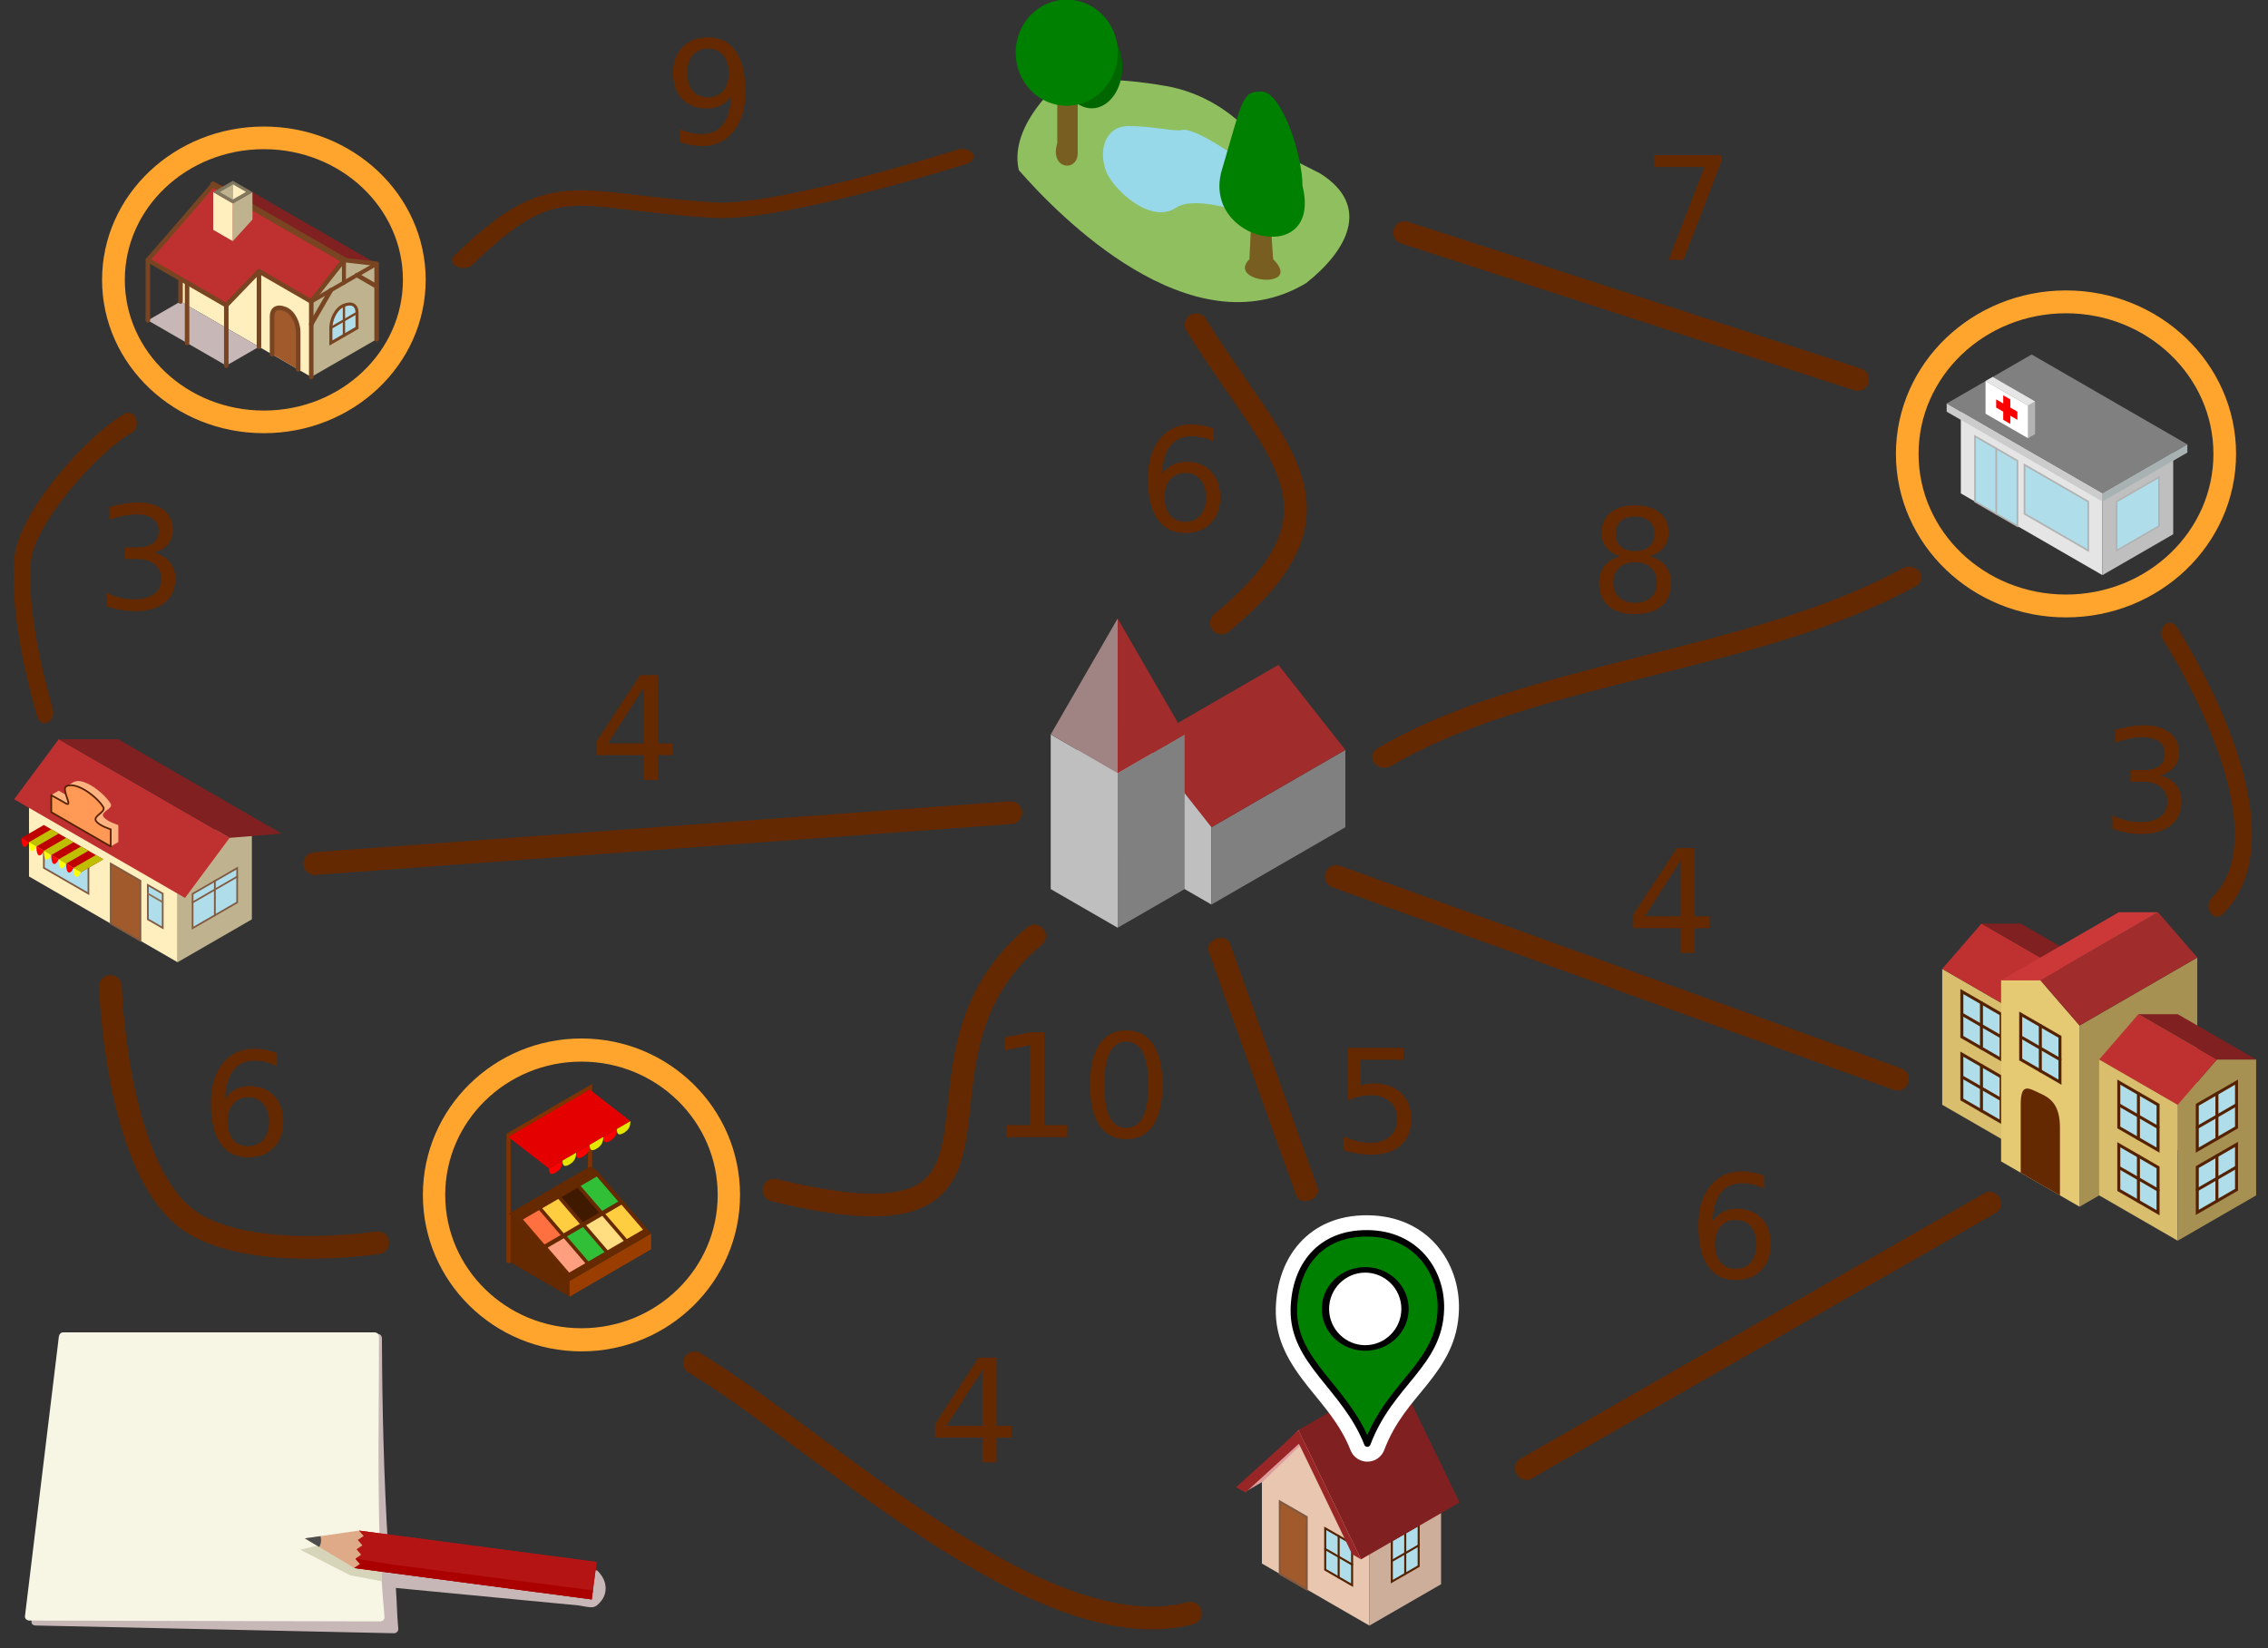 <?xml version="1.0" encoding="UTF-8" standalone="no"?>
<!-- Created with Inkscape (http://www.inkscape.org/) -->

<svg
   width="225.308mm"
   height="163.772mm"
   viewBox="0 0 225.308 163.772"
   version="1.1"
   id="svg3697"
   inkscape:version="1.1.1 (3bf5ae0d25, 2021-09-20)"
   sodipodi:docname="2023-BE-01-deu-challengebrochure.svg"
   xmlns:inkscape="http://www.inkscape.org/namespaces/inkscape"
   xmlns:sodipodi="http://sodipodi.sourceforge.net/DTD/sodipodi-0.dtd"
   xmlns="http://www.w3.org/2000/svg"
   xmlns:svg="http://www.w3.org/2000/svg"
   xmlns:serif="http://www.serif.com/">
  <rect x="0" y="0" width="225.308" height="163.772" fill="#333333" stroke="none"/>
  <sodipodi:namedview
     id="namedview3699"
     pagecolor="#ffffff"
     bordercolor="#666666"
     borderopacity="1.0"
     inkscape:pageshadow="2"
     inkscape:pageopacity="0.0"
     inkscape:pagecheckerboard="0"
     inkscape:document-units="mm"
     showgrid="false"
     inkscape:zoom="1.0230033"
     inkscape:cx="276.14769"
     inkscape:cy="409.08959"
     inkscape:window-width="2048"
     inkscape:window-height="1017"
     inkscape:window-x="-8"
     inkscape:window-y="-8"
     inkscape:window-maximized="1"
     inkscape:current-layer="layer1"
     inkscape:snap-global="false" />
  <defs
     id="defs3694" />
  <g
     inkscape:label="Ebene 1"
     inkscape:groupmode="layer"
     id="layer1"
     transform="translate(55.229,18.243)">
    <path
       id="rect17571-5"
       style="fill:#c8b7b7;stroke:none;stroke-width:1.176;stroke-linecap:round;stroke-linejoin:round;paint-order:fill markers stroke;stop-color:#000000"
       d="m 67.012,504.561 c -49,0.124 -47.337,6.045 -55.208,103.302 -0.112,0.902 0.353,1.624 1.641,1.643 l 134.224,2.896 c 0.909,0.014 1.726,-0.735 1.643,-1.641 -0.595,-6.475 -0.438,-8.927 -0.916,-15.336 l 68.477,6.546 c 5.189,0.87 6.005,1.516 8.628,-1.835 1.893,-2.417 2.732,-7.093 -1.649,-11.277 l -78.413,-9.521 c -1.489,-24.211 -2.19,-51.597 -2.262,-77.55 -0.003,-0.909 -0.731,-1.665 -1.641,-1.643 -34.786,0.834 -56.801,4.37 -74.525,4.415 z"
       transform="matrix(0.265,0,0,0.265,-55.229,-18.243)"
       sodipodi:nodetypes="scccscccccccs" />
    <g
       id="path883"
       transform="matrix(0.39,0,0,0.485,-93.724,-34.249)"
       style="clip-rule:evenodd;fill-rule:evenodd;stroke-linecap:round" />
    <g
       id="path1172"
       transform="matrix(0.52,0,0,0.361,-97.467,-30.584)"
       style="clip-rule:evenodd;fill-rule:evenodd;stroke-linecap:round" />
    <g
       id="path1174"
       transform="matrix(0.529,0,0,0.529,-110.476,-44.422)"
       style="clip-rule:evenodd;fill-rule:evenodd;stroke-linecap:round" />
    <g
       id="path1176"
       transform="matrix(0.4,0,0,0.49,-35.911,-33.635)"
       style="clip-rule:evenodd;fill-rule:evenodd;stroke-linecap:round" />
    <g
       id="path1178"
       transform="matrix(0.503,0.015,0.015,0.521,-95.819,-47.326)"
       style="clip-rule:evenodd;fill-rule:evenodd;stroke-linecap:round" />
    <g
       id="path1182"
       transform="matrix(0.529,0,0,0.529,-106.627,-39.608)"
       style="clip-rule:evenodd;fill-rule:evenodd;stroke-linecap:round" />
    <g
       id="path1194"
       transform="matrix(0.539,0,0,0.542,-107.538,-45.54)"
       style="clip-rule:evenodd;fill-rule:evenodd;stroke-linecap:round" />
    <g
       transform="matrix(0.199,0,0,0.198,-194.802,-20.121)"
       id="g155"
       style="clip-rule:evenodd;fill-rule:evenodd;stroke-linecap:round">
      <ellipse
         cx="833.098"
         cy="149.933"
         rx="75.097"
         ry="71.267"
         style="fill:none;stroke:#ffa52d;stroke-width:11.36px;stroke-linejoin:round;stroke-miterlimit:1.5"
         id="ellipse153" />
    </g>
    <g
       transform="matrix(0.195,0,0,0.202,-159.92,70.205)"
       id="g295"
       style="clip-rule:evenodd;fill-rule:evenodd;stroke-linecap:round">
      <ellipse
         cx="833.098"
         cy="149.933"
         rx="75.097"
         ry="71.267"
         style="fill:none;stroke:#ffa52d;stroke-width:11.38px;stroke-linejoin:round;stroke-miterlimit:1.5"
         id="ellipse293" />
    </g>
    <g
       transform="matrix(0.21,0,0,0.212,-24.939,-4.926)"
       id="g449"
       style="clip-rule:evenodd;fill-rule:evenodd;stroke-linecap:round">
      <ellipse
         cx="833.098"
         cy="149.933"
         rx="75.097"
         ry="71.267"
         style="fill:none;stroke:#ffa52d;stroke-width:10.71px;stroke-linejoin:round;stroke-miterlimit:1.5"
         id="ellipse447" />
    </g>
    <g
       id="path8831"
       serif:id="path883"
       transform="matrix(0.39,0,0,0.485,-93.724,-34.249)"
       style="clip-rule:evenodd;fill-rule:evenodd;stroke-linecap:round">
      <path
         d="m 110.133,179.02 c -4.067,-11.712 -6.484,-22.423 -5.682,-31.181 0.802,-8.758 18.168,-24.244 26.975,-28.146"
         style="fill:none;fill-rule:nonzero;stroke:#642900;stroke-width:4.27px"
         id="path539" />
    </g>
    <g
       id="path11721"
       serif:id="path1172"
       transform="matrix(0.52,0,0,0.361,-97.467,-30.584)"
       style="clip-rule:evenodd;fill-rule:evenodd;stroke-linecap:round">
      <path
         d="m 169.742,105.812 c 17.55,-24.534 20.718,-16.178 47.809,-13.781 12.875,1.139 47.522,-14.725 47.522,-14.725"
         style="fill:none;fill-rule:nonzero;stroke:#642900;stroke-width:4.27px"
         id="path554" />
    </g>
    <g
       id="path11741"
       serif:id="path1174"
       transform="matrix(0.529,0,0,0.529,-110.476,-44.422)"
       style="clip-rule:evenodd;fill-rule:evenodd;stroke-linecap:round">
      <path
         d="m 368.201,93.187 85.087,27.577"
         style="fill:none;fill-rule:nonzero;stroke:#642900;stroke-width:4.27px"
         id="path566" />
    </g>
    <g
       id="path11761"
       serif:id="path1176"
       transform="matrix(0.4,0,0,0.49,-35.911,-33.635)"
       style="clip-rule:evenodd;fill-rule:evenodd;stroke-linecap:round">
      <path
         d="m 490.621,159.829 c 13.58,17.983 26.385,43.575 11.717,55.346"
         style="fill:none;fill-rule:nonzero;stroke:#642900;stroke-width:4.27px"
         id="path578" />
    </g>
    <g
       id="path11781"
       serif:id="path1178"
       transform="matrix(0.503,0.015,0.015,0.521,-95.809,-47.332)"
       style="clip-rule:evenodd;fill-rule:evenodd;stroke-linecap:round">
      <path
         d="m 465.644,271.86 -93.32,53.368"
         style="fill:none;fill-rule:nonzero;stroke:#642900;stroke-width:4.27px"
         id="path593" />
    </g>
    <g
       id="path1180"
       transform="matrix(0.529,0,0,0.529,-103.908,-42.7)"
       style="clip-rule:evenodd;fill-rule:evenodd;stroke-linecap:round">
      <path
         d="M 448.362,248.939 402.26,232.308 342.966,210.884"
         style="fill:none;fill-rule:nonzero;stroke:#642900;stroke-width:4.27px"
         id="path611" />
    </g>
    <g
       id="path11821"
       serif:id="path1182"
       transform="matrix(0.529,0,0,0.529,-106.627,-39.608)"
       style="clip-rule:evenodd;fill-rule:evenodd;stroke-linecap:round">
      <path
         d="m 320.698,343.404 c -28.026,7.45 -69.91,-33.124 -93.12,-47.015"
         style="fill:none;fill-rule:nonzero;stroke:#642900;stroke-width:4.27px"
         id="path629" />
    </g>
    <g
       id="path1184"
       transform="matrix(0.529,0,0,0.529,-101.48,-44.075)"
       style="clip-rule:evenodd;fill-rule:evenodd;stroke-linecap:round">
      <path
         d="m 281.703,224.639 c -28.978,24.143 5.441,60.984 -48.927,47.745"
         style="fill:none;fill-rule:nonzero;stroke:#642900;stroke-width:4.27px"
         id="path647" />
    </g>
    <g
       id="path1186"
       transform="matrix(0.515,-0.038,-0.038,0.428,-90.772,-7.732)"
       style="clip-rule:evenodd;fill-rule:evenodd;stroke-linecap:round">
      <path
         d="M 341.979,282.51 320.698,223.799"
         style="fill:none;fill-rule:nonzero;stroke:#642900;stroke-width:4.27px"
         id="path656" />
    </g>
    <g
       id="path1188"
       transform="matrix(0.569,0,0,0.494,-127.536,-36.903)"
       style="clip-rule:evenodd;fill-rule:evenodd;stroke-linecap:round">
      <path
         d="m 368.793,190.059 c 25.264,-17.221 64.639,-19.095 91.594,-36.166"
         style="fill:none;fill-rule:nonzero;stroke:#642900;stroke-width:4.27px"
         id="path674" />
    </g>
    <g
       id="path1190"
       transform="matrix(0.529,0,0,0.529,-103.908,-42.7)"
       style="clip-rule:evenodd;fill-rule:evenodd;stroke-linecap:round">
      <path
         d="m 321.391,163.25 c 26.157,-21.531 10.055,-31.941 -4.739,-56.008"
         style="fill:none;fill-rule:nonzero;stroke:#642900;stroke-width:4.27px"
         id="path683" />
    </g>
    <g
       id="path1192"
       transform="matrix(0.529,0,0,0.529,-103.908,-42.7)"
       style="clip-rule:evenodd;fill-rule:evenodd;stroke-linecap:round">
      <path
         d="m 151.139,208.441 130.706,-9.563"
         style="fill:none;fill-rule:nonzero;stroke:#642900;stroke-width:4.27px"
         id="path695" />
    </g>
    <g
       id="path11941"
       serif:id="path1194"
       transform="matrix(0.529,0,0,0.529,-106.144,-41.851)"
       style="clip-rule:evenodd;fill-rule:evenodd;stroke-linecap:round">
      <path
         d="m 116.986,229.912 c 0,0 0.946,32.75 13.883,43.293 10.762,8.77 36.308,4.85 36.308,4.85"
         style="fill:none;fill-rule:nonzero;stroke:#642900;stroke-width:4.27px"
         id="path718" />
    </g>
    <g
       transform="matrix(0.529,0,0,0.529,-45.757,42.288)"
       id="g739"
       style="clip-rule:evenodd;fill-rule:evenodd;stroke-linecap:round">
      <g
         id="text4278">
        <g
           aria-label="3"
           id="text736"
           style="font-size:27px;font-family:AppleSymbols, 'Apple Symbols';fill:#803300">
          <path
             d="m 10.956,-10.613 q 1.912,0.409 2.979,1.701 1.081,1.292 1.081,3.19 0,2.914 -2.004,4.509 -2.004,1.595 -5.695,1.595 -1.239,0 -2.558,-0.25 Q 3.454,-0.105 2.057,-0.593 V -3.164 q 1.107,0.646 2.426,0.976 1.318,0.33 2.755,0.33 2.505,0 3.81,-0.989 1.318,-0.989 1.318,-2.874 0,-1.74 -1.226,-2.716 Q 9.927,-9.426 7.752,-9.426 H 5.458 v -2.188 h 2.399 q 1.964,0 3.006,-0.778 1.042,-0.791 1.042,-2.268 0,-1.516 -1.081,-2.32 -1.068,-0.817 -3.072,-0.817 -1.094,0 -2.347,0.237 -1.252,0.237 -2.755,0.738 v -2.373 q 1.516,-0.422 2.834,-0.633 1.332,-0.211 2.505,-0.211 3.032,0 4.799,1.384 1.767,1.371 1.767,3.718 0,1.635 -0.936,2.769 -0.936,1.121 -2.663,1.556 z"
             style="font-size:27px;font-family:AppleSymbols, 'Apple Symbols';fill:#642900;stroke:none"
             id="path30529" />
        </g>
      </g>
    </g>
    <g
       transform="matrix(0.529,0,0,0.529,10.731,-3.931)"
       id="g764"
       style="clip-rule:evenodd;fill-rule:evenodd;stroke-linecap:round">
      <g
         id="text14389">
        <g
           aria-label="9"
           id="text761"
           style="font-size:27px;font-family:AppleSymbols, 'Apple Symbols';fill:#803300">
          <path
             d="M 2.966,-0.409 V -2.834 q 1.002,0.475 2.03,0.725 1.028,0.25 2.017,0.25 2.637,0 4.021,-1.767 1.397,-1.78 1.595,-5.392 -0.765,1.134 -1.938,1.74 -1.173,0.606 -2.597,0.606 -2.953,0 -4.68,-1.78 -1.714,-1.793 -1.714,-4.891 0,-3.032 1.793,-4.865 1.793,-1.833 4.772,-1.833 3.415,0 5.208,2.624 1.806,2.61 1.806,7.594 0,4.654 -2.215,7.436 -2.202,2.769 -5.933,2.769 -1.002,0 -2.03,-0.198 -1.028,-0.198 -2.136,-0.593 z M 8.266,-8.754 q 1.793,0 2.834,-1.226 1.055,-1.226 1.055,-3.362 0,-2.123 -1.055,-3.349 -1.042,-1.239 -2.834,-1.239 -1.793,0 -2.848,1.239 -1.042,1.226 -1.042,3.349 0,2.136 1.042,3.362 1.055,1.226 2.848,1.226 z"
             style="font-size:27px;font-family:AppleSymbols, 'Apple Symbols';fill:#642900;stroke:none"
             id="path30532" />
        </g>
      </g>
    </g>
    <g
       transform="matrix(0.529,0,0,0.529,57.804,34.521)"
       id="g784"
       style="clip-rule:evenodd;fill-rule:evenodd;stroke-linecap:round">
      <g
         id="text17143">
        <g
           aria-label="6"
           id="text781"
           style="font-size:27px;font-family:AppleSymbols, 'Apple Symbols';fill:#803300">
          <path
             d="m 8.912,-10.903 q -1.793,0 -2.848,1.226 -1.042,1.226 -1.042,3.362 0,2.123 1.042,3.362 1.055,1.226 2.848,1.226 1.793,0 2.834,-1.226 1.055,-1.239 1.055,-3.362 0,-2.136 -1.055,-3.362 -1.042,-1.226 -2.834,-1.226 z m 5.287,-8.345 v 2.426 q -1.002,-0.475 -2.03,-0.725 -1.015,-0.25 -2.017,-0.25 -2.637,0 -4.034,1.78 -1.384,1.78 -1.582,5.379 0.778,-1.147 1.951,-1.753 1.173,-0.62 2.584,-0.62 2.966,0 4.68,1.806 1.727,1.793 1.727,4.891 0,3.032 -1.793,4.865 -1.793,1.833 -4.772,1.833 -3.415,0 -5.221,-2.61 -1.806,-2.624 -1.806,-7.594 0,-4.667 2.215,-7.436 2.215,-2.782 5.946,-2.782 1.002,0 2.017,0.198 1.028,0.198 2.136,0.593 z"
             style="font-size:27px;font-family:AppleSymbols, 'Apple Symbols';fill:#642900;stroke:none"
             id="path30535" />
        </g>
      </g>
    </g>
    <g
       transform="matrix(0.529,0,0,0.529,3.326,59.249)"
       id="g804"
       style="clip-rule:evenodd;fill-rule:evenodd;stroke-linecap:round">
      <g
         id="text20139">
        <g
           aria-label="4"
           id="text801"
           style="font-size:27px;font-family:AppleSymbols, 'Apple Symbols';fill:#803300">
          <path
             d="M 10.204,-17.363 3.48,-6.855 h 6.724 z m -0.699,-2.32 h 3.349 v 12.828 h 2.808 V -4.641 H 12.854 V 0 H 10.204 V -4.641 H 1.318 v -2.571 z"
             style="font-size:27px;font-family:AppleSymbols, 'Apple Symbols';fill:#642900;stroke:none"
             id="path30538" />
        </g>
      </g>
    </g>
    <g
       transform="matrix(0.529,0,0,0.529,-35.275,96.562)"
       id="g834"
       style="clip-rule:evenodd;fill-rule:evenodd;stroke-linecap:round">
      <g
         id="text23127">
        <g
           aria-label="6"
           id="text831"
           style="font-size:27px;font-family:AppleSymbols, 'Apple Symbols';fill:#803300">
          <path
             d="m 8.912,-10.903 q -1.793,0 -2.848,1.226 -1.042,1.226 -1.042,3.362 0,2.123 1.042,3.362 1.055,1.226 2.848,1.226 1.793,0 2.834,-1.226 1.055,-1.239 1.055,-3.362 0,-2.136 -1.055,-3.362 -1.042,-1.226 -2.834,-1.226 z m 5.287,-8.345 v 2.426 q -1.002,-0.475 -2.03,-0.725 -1.015,-0.25 -2.017,-0.25 -2.637,0 -4.034,1.78 -1.384,1.78 -1.582,5.379 0.778,-1.147 1.951,-1.753 1.173,-0.62 2.584,-0.62 2.966,0 4.68,1.806 1.727,1.793 1.727,4.891 0,3.032 -1.793,4.865 -1.793,1.833 -4.772,1.833 -3.415,0 -5.221,-2.61 -1.806,-2.624 -1.806,-7.594 0,-4.667 2.215,-7.436 2.215,-2.782 5.946,-2.782 1.002,0 2.017,0.198 1.028,0.198 2.136,0.593 z"
             style="font-size:27px;font-family:AppleSymbols, 'Apple Symbols';fill:#642900;stroke:none"
             id="path30541" />
        </g>
      </g>
    </g>
    <g
       transform="matrix(0.529,0,0,0.529,43.032,94.746)"
       id="g864"
       style="clip-rule:evenodd;fill-rule:evenodd;stroke-linecap:round">
      <g
         id="text25749">
        <g
           aria-label="10"
           id="text861"
           style="font-size:27px;font-family:AppleSymbols, 'Apple Symbols';fill:#803300">
          <path
             d="M 3.349,-2.241 H 7.699 V -17.257 l -4.733,0.949 v -2.426 l 4.707,-0.949 h 2.663 v 17.442 h 4.351 V 0 H 3.349 Z"
             style="font-size:27px;font-family:AppleSymbols, 'Apple Symbols';fill:#642900;stroke:none"
             id="path30544" />
          <path
             d="m 25.761,-17.93 q -2.057,0 -3.098,2.03 -1.028,2.017 -1.028,6.078 0,4.047 1.028,6.078 1.042,2.017 3.098,2.017 2.07,0 3.098,-2.017 1.042,-2.03 1.042,-6.078 0,-4.061 -1.042,-6.078 -1.028,-2.03 -3.098,-2.03 z m 0,-2.109 q 3.309,0 5.049,2.624 1.753,2.61 1.753,7.594 0,4.97 -1.753,7.594 -1.74,2.61 -5.049,2.61 -3.309,0 -5.062,-2.61 -1.74,-2.624 -1.74,-7.594 0,-4.983 1.74,-7.594 1.753,-2.624 5.062,-2.624 z"
             style="font-size:27px;font-family:AppleSymbols, 'Apple Symbols';fill:#642900;stroke:none"
             id="path30546" />
        </g>
      </g>
    </g>
    <g
       transform="matrix(0.529,0,0,0.529,77.128,96.292)"
       id="g879"
       style="clip-rule:evenodd;fill-rule:evenodd;stroke-linecap:round">
      <g
         id="text27217">
        <g
           aria-label="5"
           id="text876"
           style="font-size:27px;font-family:AppleSymbols, 'Apple Symbols';fill:#803300">
          <path
             d="M 2.914,-19.683 H 13.368 v 2.241 H 5.353 v 4.825 q 0.58,-0.198 1.16,-0.29 0.58,-0.105 1.16,-0.105 3.296,0 5.221,1.806 1.925,1.806 1.925,4.891 0,3.177 -1.978,4.944 -1.978,1.753 -5.577,1.753 -1.239,0 -2.531,-0.211 -1.279,-0.211 -2.65,-0.633 V -3.138 q 1.187,0.646 2.452,0.962 1.266,0.316 2.676,0.316 2.281,0 3.612,-1.2 1.332,-1.2 1.332,-3.256 0,-2.057 -1.332,-3.256 -1.332,-1.2 -3.612,-1.2 -1.068,0 -2.136,0.237 -1.055,0.237 -2.162,0.738 z"
             style="font-size:27px;font-family:AppleSymbols, 'Apple Symbols';fill:#642900;stroke:none"
             id="path30549" />
        </g>
      </g>
    </g>
    <g
       transform="matrix(0.529,0,0,0.529,36.964,127.063)"
       id="g909"
       style="clip-rule:evenodd;fill-rule:evenodd;stroke-linecap:round">
      <g
         id="text29839">
        <g
           aria-label="4"
           id="text906"
           style="font-size:27px;font-family:AppleSymbols, 'Apple Symbols';fill:#803300">
          <path
             d="M 10.204,-17.363 3.48,-6.855 h 6.724 z m -0.699,-2.32 h 3.349 v 12.828 h 2.808 V -4.641 H 12.854 V 0 H 10.204 V -4.641 H 1.318 v -2.571 z"
             style="font-size:27px;font-family:AppleSymbols, 'Apple Symbols';fill:#642900;stroke:none"
             id="path30552" />
        </g>
      </g>
    </g>
    <g
       transform="matrix(0.529,0,0,0.529,112.491,108.746)"
       id="g939"
       style="clip-rule:evenodd;fill-rule:evenodd;stroke-linecap:round">
      <g
         id="text31915">
        <g
           aria-label="6"
           id="text936"
           style="font-size:27px;font-family:AppleSymbols, 'Apple Symbols';fill:#803300">
          <path
             d="m 8.912,-10.903 q -1.793,0 -2.848,1.226 -1.042,1.226 -1.042,3.362 0,2.123 1.042,3.362 1.055,1.226 2.848,1.226 1.793,0 2.834,-1.226 1.055,-1.239 1.055,-3.362 0,-2.136 -1.055,-3.362 -1.042,-1.226 -2.834,-1.226 z m 5.287,-8.345 v 2.426 q -1.002,-0.475 -2.03,-0.725 -1.015,-0.25 -2.017,-0.25 -2.637,0 -4.034,1.78 -1.384,1.78 -1.582,5.379 0.778,-1.147 1.951,-1.753 1.173,-0.62 2.584,-0.62 2.966,0 4.68,1.806 1.727,1.793 1.727,4.891 0,3.032 -1.793,4.865 -1.793,1.833 -4.772,1.833 -3.415,0 -5.221,-2.61 -1.806,-2.624 -1.806,-7.594 0,-4.667 2.215,-7.436 2.215,-2.782 5.946,-2.782 1.002,0 2.017,0.198 1.028,0.198 2.136,0.593 z"
             style="font-size:27px;font-family:AppleSymbols, 'Apple Symbols';fill:#642900;stroke:none"
             id="path30555" />
        </g>
      </g>
    </g>
    <g
       transform="matrix(0.529,0,0,0.529,106.327,76.438)"
       id="g969"
       style="clip-rule:evenodd;fill-rule:evenodd;stroke-linecap:round">
      <g
         id="text34119">
        <g
           aria-label="4"
           id="text966"
           style="font-size:27px;font-family:AppleSymbols, 'Apple Symbols';fill:#803300">
          <path
             d="M 10.204,-17.363 3.48,-6.855 h 6.724 z m -0.699,-2.32 h 3.349 v 12.828 h 2.808 V -4.641 H 12.854 V 0 H 10.204 V -4.641 H 1.318 v -2.571 z"
             style="font-size:27px;font-family:AppleSymbols, 'Apple Symbols';fill:#642900;stroke:none"
             id="path30558" />
        </g>
      </g>
    </g>
    <g
       transform="matrix(0.529,0,0,0.529,153.536,64.424)"
       id="g999"
       style="clip-rule:evenodd;fill-rule:evenodd;stroke-linecap:round">
      <g
         id="text35895">
        <g
           aria-label="3"
           id="text996"
           style="font-size:27px;font-family:AppleSymbols, 'Apple Symbols';fill:#803300">
          <path
             d="m 10.956,-10.613 q 1.912,0.409 2.979,1.701 1.081,1.292 1.081,3.19 0,2.914 -2.004,4.509 -2.004,1.595 -5.695,1.595 -1.239,0 -2.558,-0.25 Q 3.454,-0.105 2.057,-0.593 V -3.164 q 1.107,0.646 2.426,0.976 1.318,0.33 2.755,0.33 2.505,0 3.81,-0.989 1.318,-0.989 1.318,-2.874 0,-1.74 -1.226,-2.716 Q 9.927,-9.426 7.752,-9.426 H 5.458 v -2.188 h 2.399 q 1.964,0 3.006,-0.778 1.042,-0.791 1.042,-2.268 0,-1.516 -1.081,-2.32 -1.068,-0.817 -3.072,-0.817 -1.094,0 -2.347,0.237 -1.252,0.237 -2.755,0.738 v -2.373 q 1.516,-0.422 2.834,-0.633 1.332,-0.211 2.505,-0.211 3.032,0 4.799,1.384 1.767,1.371 1.767,3.718 0,1.635 -0.936,2.769 -0.936,1.121 -2.663,1.556 z"
             style="font-size:27px;font-family:AppleSymbols, 'Apple Symbols';fill:#642900;stroke:none"
             id="path30561" />
        </g>
      </g>
    </g>
    <g
       transform="matrix(0.529,0,0,0.529,102.657,42.573)"
       id="g1024"
       style="clip-rule:evenodd;fill-rule:evenodd;stroke-linecap:round">
      <g
         id="text37989">
        <g
           aria-label="8"
           id="text1021"
           style="font-size:27px;font-family:AppleSymbols, 'Apple Symbols';fill:#803300">
          <path
             d="m 8.583,-9.347 q -1.898,0 -2.993,1.015 -1.081,1.015 -1.081,2.795 0,1.78 1.081,2.795 1.094,1.015 2.993,1.015 1.898,0 2.993,-1.015 1.094,-1.028 1.094,-2.795 0,-1.78 -1.094,-2.795 Q 10.494,-9.347 8.583,-9.347 Z m -2.663,-1.134 q -1.714,-0.422 -2.676,-1.595 -0.949,-1.173 -0.949,-2.861 0,-2.36 1.674,-3.731 1.688,-1.371 4.614,-1.371 2.94,0 4.614,1.371 1.674,1.371 1.674,3.731 0,1.688 -0.962,2.861 -0.949,1.173 -2.65,1.595 1.925,0.448 2.993,1.753 1.081,1.305 1.081,3.19 0,2.861 -1.753,4.39 -1.74,1.529 -4.997,1.529 -3.256,0 -5.01,-1.529 -1.74,-1.529 -1.74,-4.39 0,-1.885 1.081,-3.19 1.081,-1.305 3.006,-1.753 z m -0.976,-4.206 q 0,1.529 0.949,2.386 0.962,0.857 2.689,0.857 1.714,0 2.676,-0.857 0.976,-0.857 0.976,-2.386 0,-1.529 -0.976,-2.386 -0.962,-0.857 -2.676,-0.857 -1.727,0 -2.689,0.857 -0.949,0.857 -0.949,2.386 z"
             style="font-size:27px;font-family:AppleSymbols, 'Apple Symbols';fill:#642900;stroke:none"
             id="path30564" />
        </g>
      </g>
    </g>
    <g
       transform="matrix(0.529,0,0,0.529,107.923,7.574)"
       id="g1034"
       style="clip-rule:evenodd;fill-rule:evenodd;stroke-linecap:round">
      <g
         id="text39379">
        <g
           aria-label="7"
           id="text1031"
           style="font-size:27px;font-family:AppleSymbols, 'Apple Symbols';fill:#803300">
          <path
             d="M 2.215,-19.683 H 14.871 v 1.134 L 7.726,0 H 4.944 L 11.667,-17.442 H 2.215 Z"
             style="font-size:27px;font-family:AppleSymbols, 'Apple Symbols';fill:#642900;stroke:none"
             id="path30567" />
        </g>
      </g>
    </g>
    <g
       id="g849664"
       serif:id="g84966"
       transform="matrix(0.529,0,0,0.529,-110.017,-126.241)"
       style="clip-rule:evenodd;fill-rule:evenodd;stroke-linecap:round">
      <path
         id="path863-0-84"
         serif:id="path863-0-8"
         d="m 137.473,246.614 v 14.173 l 24.549,14.174 v -14.174 z"
         style="fill:#ffefbf;fill-rule:nonzero" />
      <path
         id="path684034"
         serif:id="path68403"
         d="m 137.473,260.787 -6.137,3.544 14.729,8.504 6.137,-3.544 z"
         style="fill:#c8b7b7;fill-rule:nonzero" />
      <path
         id="path71557-04"
         serif:id="path71557-0"
         d="m 137.473,246.614 v 14.173"
         style="fill:none;fill-rule:nonzero;stroke:#784421;stroke-width:0.85px;stroke-linejoin:round" />
      <path
         id="path865-3-44"
         serif:id="path865-3-4"
         d="m 174.296,253.701 -6.137,-0.709 -6.137,7.795 v 14.174 l 12.274,-7.087 z"
         style="fill:#bfb38f;fill-rule:nonzero" />
      <path
         id="path12928-3-3-5-14"
         serif:id="path12928-3-3-5-1"
         d="m 170.614,265.748 v -2.835 c 0,-1.417 -0.919,-2.025 -2.455,-1.417 -1.62,0.641 -2.455,2.835 -2.455,4.252 v 2.835 z"
         style="fill:#afdde9;fill-rule:nonzero;stroke:#784421;stroke-width:0.57px;stroke-linecap:butt" />
      <path
         id="path12928-3-3-54"
         serif:id="path12928-3-3-5"
         d="m 154.657,270.709 v -7.087 c 0,-1.417 0.919,-2.026 2.455,-1.417 1.62,0.641 2.455,2.834 2.455,4.252 v 7.086 z"
         style="fill:#a05a2c;fill-rule:nonzero" />
      <path
         id="path12928-3-3-5-34"
         serif:id="path12928-3-3-5-3"
         d="m 154.657,270.709 v -7.087 c 0,-1.417 0.919,-2.026 2.455,-1.417 1.62,0.641 2.455,2.834 2.455,4.252 v 7.086"
         style="fill:none;fill-rule:nonzero;stroke:#784421;stroke-width:0.85px" />
      <path
         id="path411264"
         serif:id="path41126"
         d="m 168.159,252.992 -6.137,7.795 -9.82,-5.669 -6.137,6.378 -14.729,-8.504 12.274,-14.173 z"
         style="fill:#bf3030;fill-rule:nonzero" />
      <path
         id="path44958-94"
         serif:id="path44958-9"
         d="M 131.336,264.331 V 252.992 L 143.61,238.819"
         style="fill:none;fill-rule:nonzero;stroke:#784421;stroke-width:0.85px;stroke-linejoin:round" />
      <path
         id="path431454"
         serif:id="path43145"
         d="m 174.296,253.701 -6.137,-0.709 -24.549,-14.173 6.137,0.709 z"
         style="fill:#802020;fill-rule:nonzero" />
      <path
         id="path449584"
         serif:id="path44958"
         d="m 162.022,274.961 v -14.174 l 6.137,-7.795 6.137,0.709 v 14.173"
         style="fill:none;fill-rule:nonzero;stroke:#784421;stroke-width:0.85px;stroke-linejoin:round" />
      <path
         id="path451254"
         serif:id="path45125"
         d="m 162.022,260.787 12.274,-7.086"
         style="fill:none;fill-rule:nonzero;stroke:#784421;stroke-width:0.75px;stroke-linecap:butt" />
      <path
         id="path467534"
         serif:id="path46753"
         d="m 168.159,252.992 v 4.252"
         style="fill:none;fill-rule:nonzero;stroke:#784421;stroke-width:0.75px;stroke-linecap:butt" />
      <path
         id="path486214"
         serif:id="path48621"
         d="m 143.61,238.819 24.549,14.173"
         style="fill:none;fill-rule:nonzero;stroke:#784421;stroke-width:1.13px;stroke-linejoin:round" />
      <path
         id="path508354"
         serif:id="path50835"
         d="m 162.022,265.039 3.682,-6.378"
         style="fill:none;fill-rule:nonzero;stroke:#784421;stroke-width:0.85px;stroke-linecap:butt" />
      <path
         id="path530584"
         serif:id="path53058"
         d="m 170.614,255.827 3.682,2.126"
         style="fill:none;fill-rule:nonzero;stroke:#784421;stroke-width:0.85px;stroke-linecap:butt" />
      <path
         id="path604664"
         serif:id="path60466"
         d="m 168.159,261.496 v 5.669"
         style="fill:none;fill-rule:nonzero;stroke:#784421;stroke-width:0.43px;stroke-linecap:butt" />
      <path
         id="path60466-44"
         serif:id="path60466-4"
         d="m 170.614,262.913 -4.91,2.835"
         style="fill:none;fill-rule:nonzero;stroke:#784421;stroke-width:0.43px;stroke-linecap:butt" />
      <path
         id="path631284"
         serif:id="path63128"
         d="m 131.336,252.992 14.729,8.504 v 11.339"
         style="fill:none;fill-rule:nonzero;stroke:#784421;stroke-width:0.85px" />
      <path
         id="path63128-24"
         serif:id="path63128-2"
         d="m 138.7,257.244 v 11.339"
         style="fill:none;fill-rule:nonzero;stroke:#784421;stroke-width:0.85px" />
      <path
         id="path685044"
         serif:id="path68504"
         d="m 162.022,260.787 -9.82,-5.669 -6.137,6.378"
         style="fill:none;fill-rule:nonzero;stroke:#784421;stroke-width:0.85px;stroke-linejoin:round" />
      <path
         id="path715574"
         serif:id="path71557"
         d="m 152.202,255.118 v 14.173"
         style="fill:none;fill-rule:nonzero;stroke:#784421;stroke-width:0.85px;stroke-linejoin:round" />
      <path
         id="path764814"
         serif:id="path76481"
         d="m 143.61,247.323 3.683,2.126 v -7.087 l -3.683,-2.126 z"
         style="fill:#ffefbf;fill-rule:nonzero" />
      <path
         id="path764834"
         serif:id="path76483"
         d="m 147.293,249.449 3.682,-4.052 v -5.161 l -3.682,2.126 v 7.087"
         style="fill:#bfb38f;fill-rule:nonzero" />
      <path
         id="path803054"
         serif:id="path80305"
         d="m 143.61,240.236 3.683,-2.126 3.682,2.126 -3.682,2.126 z"
         style="fill:#80775f;fill-rule:nonzero" />
      <path
         id="path80305-64"
         serif:id="path80305-6"
         d="m 144.838,240.236 2.455,-1.417 v 2.835 z"
         style="fill:#bfb28e;fill-rule:nonzero" />
      <path
         id="path80305-6-84"
         serif:id="path80305-6-8"
         d="m 149.759,240.198 -2.455,-1.417 v 2.835 z"
         style="fill:#ffefbf;fill-rule:nonzero" />
    </g>
    <g
       id="g3489"
       transform="matrix(0.542,0,0,0.542,-8.063,-32.068)"
       style="clip-rule:evenodd;fill-rule:evenodd;stroke-linecap:round">
      <path
         id="path3508"
         d="m 135.018,191.339 -24.549,-14.174 v -22.677 l 12.275,7.087 12.274,7.086 z"
         style="fill:#bfbfbf;fill-rule:nonzero" />
      <path
         id="path5206"
         d="m 135.018,177.165 24.549,-14.173 v 14.173 l -24.549,14.174 v -14.174"
         style="fill:#808080;fill-rule:nonzero" />
      <path
         id="path6555"
         d="m 122.744,161.575 24.549,-14.173 12.274,15.59 -24.549,14.173 z"
         style="fill:#a02c2c;fill-rule:nonzero" />
      <path
         id="path2812"
         d="m 105.56,160.157 v 28.347 l 12.274,7.087 v -28.347 z"
         style="fill:#bfbfbf;fill-rule:nonzero" />
      <path
         id="path2880"
         d="m 117.834,167.244 12.274,-7.087 v 28.347 l -12.274,7.087 z"
         style="fill:#808080;fill-rule:nonzero" />
      <path
         id="path3011"
         d="m 117.834,138.898 -12.274,21.259 12.274,7.087 z"
         style="fill:#a08383;fill-rule:nonzero" />
      <path
         id="path3255"
         d="m 117.834,138.898 12.274,21.259 -12.274,7.087 v -28.346"
         style="fill:#a02c2c;fill-rule:nonzero" />
    </g>
    <g
       id="g4711"
       transform="matrix(0.827,0,0,0.827,-126.824,-136.911)"
       style="clip-rule:evenodd;fill-rule:evenodd;stroke-linecap:round">
      <path
         id="path16938"
         d="m 208.957,163.937 c -0.713,-3.059 0.947,-6.111 2.853,-8.393 1.501,-1.381 3.631,-1.916 5.566,-2.417 3.106,-0.175 6.246,0.176 9.311,0.71 3.638,0.637 7.038,2.504 9.621,5.133 2.604,2.309 5.774,3.801 8.844,5.36 6.256,3.939 3.168,9.341 -1.668,13.169 -13.86,8.326 -29.932,-8.288 -34.527,-13.562 z"
         style="fill:#90bf60;fill-rule:nonzero" />
      <path
         id="path2511"
         d="m 219.437,164.063 c 0.719,1.99 5.268,6.475 8.39,4.395 3.122,-2.081 12.07,2.51 14.048,0.899 0.903,-1.999 -11.213,-10.866 -13.347,-10.242 -0.754,0.221 -3.529,-0.479 -6.364,-0.481 -2.834,-0.002 -3.682,2.899 -2.727,5.429 z"
         style="fill:#97d8e9;fill-rule:nonzero" />
      <path
         id="path19310-3"
         d="m 238.627,161.876 0.88,12.756 c 3.729,3.725 -5.699,2.834 -2.849,0 l 0.544,-11.57 c 0.112,-2.365 1.262,-3.543 1.425,-1.186 z"
         style="fill:#785f21;fill-rule:nonzero" />
      <path
         id="path19763-7"
         d="m 233.354,163.893 c -2.553,8.615 12.134,11.855 9.679,1.934 0,-3.77 -2.534,-11.339 -4.91,-11.339 -2.376,0 -2.215,0.791 -4.769,9.405 z"
         style="fill:#008000;fill-rule:nonzero" />
      <path
         id="path19310"
         d="m 213.574,148.819 v 11.865 c -0.967,3.154 2.455,3.56 2.455,1.187 v -11.866 c 0,-2.373 -2.455,-3.559 -2.455,-1.186 z"
         style="fill:#785f21;fill-rule:nonzero" />
      <ellipse
         id="path19789"
         cx="217.709"
         cy="151.547"
         rx="3.682"
         ry="4.961"
         style="fill:#006600" />
      <g
         id="path19763"
         transform="translate(1.88,-0.613)">
        <ellipse
           cx="212.833"
           cy="150.437"
           rx="6.137"
           ry="6.378"
           style="fill:#008000"
           id="ellipse1133" />
      </g>
    </g>
    <g
       id="g210355"
       serif:id="g21035"
       transform="matrix(0.442,0,0,0.445,-83.649,-19.745)"
       style="clip-rule:evenodd;fill-rule:evenodd;stroke-linecap:round">
      <path
         id="path398315"
         serif:id="path39831"
         d="M 178.594,284.982 V 274.41 l 1.526,0.881 12.207,14.096 v 3.524 z"
         style="fill:#642900;fill-rule:nonzero;stroke:none" />
      <path
         id="path398335"
         serif:id="path39833"
         d="m 192.327,292.911 18.311,-10.572 v -3.524 l -18.311,10.572 z"
         style="fill:#993d00;fill-rule:nonzero" />
      <path
         id="path40366-75"
         serif:id="path40366-7"
         d="m 196.905,276.172 v -29.953 l -18.311,10.572 v 28.191"
         style="fill:none;fill-rule:nonzero;stroke:#803300;stroke-width:0.93px" />
      <path
         id="path399945"
         serif:id="path39994"
         d="m 180.12,275.291 18.311,-10.571 12.207,14.095 -18.311,10.572 -12.207,-14.096"
         style="fill:#662900;fill-rule:nonzero" />
      <path
         id="path407385"
         serif:id="path40738"
         d="m 181.842,275.67 3.624,-2.092 4.833,5.58 -3.625,2.093 z"
         style="fill:#ff7041;fill-rule:nonzero" />
      <path
         id="path40738-15"
         serif:id="path40738-1"
         d="m 186.162,273.174 3.625,-2.092 4.832,5.58 -3.624,2.093 z"
         style="fill:#ffcd40;fill-rule:nonzero" />
      <path
         id="path40738-75"
         serif:id="path40738-7"
         d="m 190.482,270.678 3.625,-2.093 4.833,5.581 -3.625,2.093 z"
         style="fill:#401a00;fill-rule:nonzero" />
      <path
         id="path40738-1-95"
         serif:id="path40738-1-9"
         d="m 194.803,268.182 3.624,-2.093 4.833,5.581 -3.624,2.092 z"
         style="fill:#30bf37;fill-rule:nonzero" />
      <path
         id="path40738-25"
         serif:id="path40738-2"
         d="m 187.397,281.956 3.625,-2.093 4.833,5.581 -3.625,2.092 z"
         style="fill:#ff9f80;fill-rule:nonzero" />
      <path
         id="path40738-1-65"
         serif:id="path40738-1-6"
         d="m 191.718,279.46 3.624,-2.093 4.833,5.581 -3.625,2.092 z"
         style="fill:#30bf37;fill-rule:nonzero" />
      <path
         id="path40738-7-15"
         serif:id="path40738-7-1"
         d="m 196.038,276.964 3.624,-2.093 4.833,5.58 -3.624,2.093 z"
         style="fill:#ffdd80;fill-rule:nonzero" />
      <path
         id="path40738-1-9-85"
         serif:id="path40738-1-9-8"
         d="m 200.358,274.468 3.625,-2.093 4.833,5.58 -3.625,2.093 z"
         style="fill:#ffcd40;fill-rule:nonzero" />
      <path
         id="path19035"
         serif:id="path1903"
         d="m 178.594,274.41 1.526,0.881 18.311,-10.571 -1.526,-0.881 -18.311,10.571"
         style="fill:#662900;fill-rule:nonzero" />
      <path
         id="path8915"
         serif:id="path891"
         d="m 178.526,257.247 9.155,7.048 18.311,-10.572 -9.155,-7.048 -18.311,10.572"
         style="fill:#e50000;fill-rule:nonzero" />
      <path
         id="path55735"
         serif:id="path5573"
         d="m 187.689,264.294 c -0.012,0.891 0.221,1.639 1.526,0.881 1.305,-0.758 1.511,-1.667 1.526,-2.643 z"
         style="fill:#ff0000;fill-rule:nonzero" />
      <path
         id="path5573-75"
         serif:id="path5573-7"
         d="m 190.733,262.533 c -0.012,0.891 0.221,1.638 1.526,0.881 1.305,-0.758 1.511,-1.667 1.526,-2.643 z"
         style="fill:#e5e500;fill-rule:nonzero" />
      <path
         id="path5573-55"
         serif:id="path5573-5"
         d="m 193.793,260.77 c -0.012,0.892 0.221,1.639 1.526,0.881 1.305,-0.757 1.51,-1.667 1.526,-2.643 z"
         style="fill:#ff0000;fill-rule:nonzero" />
      <path
         id="path5573-7-35"
         serif:id="path5573-7-3"
         d="m 196.837,259.009 c -0.012,0.891 0.22,1.638 1.525,0.881 1.306,-0.758 1.511,-1.667 1.526,-2.643 z"
         style="fill:#e5e500;fill-rule:nonzero" />
      <path
         id="path5573-565"
         serif:id="path5573-56"
         d="m 199.896,257.246 c -0.011,0.892 0.221,1.639 1.526,0.881 1.305,-0.757 1.511,-1.666 1.526,-2.643 z"
         style="fill:#ff0000;fill-rule:nonzero" />
      <path
         id="path5573-7-25"
         serif:id="path5573-7-2"
         d="m 202.94,255.485 c -0.012,0.891 0.221,1.638 1.526,0.881 1.305,-0.758 1.511,-1.667 1.526,-2.643 z"
         style="fill:#e5e500;fill-rule:nonzero" />
    </g>
    <g
       id="g391964"
       serif:id="g39196"
       transform="matrix(0.529,0,0,0.529,-99.146,-40.319)"
       style="clip-rule:evenodd;fill-rule:evenodd;stroke-linecap:round">
      <path
         id="path863-34"
         serif:id="path863-3"
         d="m 451.249,119.062 v 15.35 l 26.588,15.35 v -15.35 z"
         style="fill:#e5e5e5;fill-rule:nonzero" />
      <path
         id="path12928-24"
         serif:id="path12928-2"
         d="m 463.214,138.25 v -9.211 l 11.964,6.908 v 9.21 z"
         style="fill:#afdde9;fill-rule:nonzero;stroke:#b2b2b2;stroke-width:0.31px;stroke-linecap:butt" />
      <path
         id="path865-64"
         serif:id="path865-6"
         d="m 491.131,126.737 -13.294,7.675 v 15.35 l 13.294,-7.675 z"
         style="fill:#bfbfbf;fill-rule:nonzero" />
      <path
         id="path12928-2-94"
         serif:id="path12928-2-9"
         d="m 488.472,140.552 v -9.21 l -7.976,4.605 v 9.21 z"
         style="fill:#afdde9;fill-rule:nonzero;stroke:#b2b2b2;stroke-width:0.31px;stroke-linecap:butt" />
      <path
         id="path869-74"
         serif:id="path869-7"
         d="m 464.543,108.316 -15.953,9.211 29.247,16.885 15.952,-9.21 z"
         style="fill:#808080;fill-rule:nonzero" />
      <path
         id="path129284"
         serif:id="path12928"
         d="m 453.908,135.947 v -12.28 l 7.976,4.605 v 12.28 z"
         style="fill:#afdde9;fill-rule:nonzero;stroke:#b2b2b2;stroke-width:0.31px;stroke-linecap:butt" />
      <path
         id="path133074"
         serif:id="path13307"
         d="M 457.896,125.969 V 138.25"
         style="fill:none;fill-rule:nonzero;stroke:#b2b2b2;stroke-width:0.31px;stroke-linecap:butt" />
      <path
         id="path155294"
         serif:id="path15529"
         d="m 448.59,117.527 29.247,16.885 v 1.535 L 448.59,119.062 v -1.535"
         style="fill:#cccccc;fill-rule:nonzero" />
      <path
         id="path157294"
         serif:id="path15729"
         d="m 477.837,134.412 v 1.535 l 15.952,-9.21 v -1.535 z"
         style="fill:#a8b2b2;fill-rule:nonzero" />
      <g
         id="g335434"
         serif:id="g33543"
         transform="matrix(1.083,0,0,1.083,198.001,-12.568)">
        <path
           id="path331244"
           serif:id="path33124"
           d="m 246.715,119.764 -1.227,0.708 v 5.67 l 1.227,-0.709 v -5.669"
           style="fill:#b3b3b3;fill-rule:nonzero" />
        <g
           id="g335364"
           serif:id="g33536">
          <path
             id="path327564"
             serif:id="path32756"
             d="m 238.123,116.22 v 5.67 l 7.365,4.252 v -5.67 z"
             style="fill:#ffffff;fill-rule:nonzero" />
          <path
             id="path328594"
             serif:id="path32859"
             d="m 238.123,116.22 7.365,4.252 1.227,-0.708 -7.365,-4.252 z"
             style="fill:#e6e6e6;fill-rule:nonzero" />
          <path
             id="path332254"
             serif:id="path33225"
             d="m 243.646,122.953 v -1.418 l -1.227,-0.708 v -1.418 l -1.228,-0.708 v 1.417 l -1.227,-0.709 v 1.418 l 1.227,0.708 v 1.418 l 1.228,0.708 v -1.417 z"
             style="fill:#ff0000;fill-rule:nonzero" />
        </g>
      </g>
    </g>
    <g
       id="g39230"
       transform="matrix(0.529,0,0,0.529,-108.263,-40.327)"
       style="clip-rule:evenodd;fill-rule:evenodd;stroke-linecap:round">
      <path
         id="path863-0"
         d="m 105.699,190.269 v 16.109 l 27.903,16.11 v -16.11 z"
         style="fill:#ffefbf;fill-rule:nonzero" />
      <path
         id="path865-3"
         d="m 147.553,198.324 -6.976,-0.806 -6.975,8.86 v 16.11 l 13.951,-8.055 z"
         style="fill:#bfb38f;fill-rule:nonzero" />
      <path
         id="path12928-3-3"
         d="m 121.045,215.239 v -11.277 l 5.581,3.222 v 11.277 z"
         style="fill:#a05a2c;fill-rule:nonzero;stroke:#805940;stroke-width:0.32px;stroke-linecap:butt" />
      <path
         id="path938"
         d="m 134.997,210.406 -32.088,-18.526 8.37,-11.277 32.089,18.526 z"
         style="fill:#bf3030;fill-rule:nonzero" />
      <path
         id="path2165"
         d="m 153.134,198.324 -9.766,0.805 -32.089,-18.526 h 11.162 z"
         style="fill:#802020;fill-rule:nonzero" />
      <path
         id="path3319-6-5-0"
         d="m 108.489,198.324 8.371,4.832 v 6.444 l -8.371,-4.833 z"
         style="fill:#afdde9;fill-rule:nonzero;stroke:#805940;stroke-width:0.32px;stroke-linecap:butt" />
      <path
         id="path3138"
         d="m 108.489,196.713 -4.185,2.416 11.161,6.444 4.185,-2.417 z"
         style="fill:#bf0000;fill-rule:nonzero" />
      <path
         id="path3319"
         d="m 128.021,207.989 2.79,1.611 v 6.444 l -2.79,-1.611 z"
         style="fill:#afdde9;fill-rule:nonzero;stroke:#805940;stroke-width:0.32px;stroke-linecap:butt" />
      <g
         id="g9033"
         transform="matrix(1.137,0,0,1.137,44.313,90.389)">
        <path
           id="path3319-6"
           d="m 84.693,102.756 -3.682,2.126 v 5.669 l 3.682,-2.126 z"
           style="fill:#afdde9;fill-rule:nonzero;stroke:#805940;stroke-width:0.28px;stroke-linecap:butt" />
        <path
           id="path6693"
           d="m 81.011,106.299 3.682,-2.126"
           style="fill:none;fill-rule:nonzero;stroke:#805940;stroke-width:0.28px;stroke-linecap:butt" />
      </g>
      <g
         id="g9033-7"
         transform="matrix(1.137,0,0,1.137,48.498,87.972)">
        <path
           id="path3319-6-5"
           d="m 84.693,102.756 -3.682,2.126 v 5.669 l 3.682,-2.126 z"
           style="fill:#afdde9;fill-rule:nonzero;stroke:#805940;stroke-width:0.28px;stroke-linecap:butt" />
        <path
           id="path6693-3"
           d="m 81.011,106.299 3.682,-2.126"
           style="fill:none;fill-rule:nonzero;stroke:#805940;stroke-width:0.28px;stroke-linecap:butt" />
      </g>
      <path
         id="path9107"
         d="m 128.021,209.6 2.79,1.611"
         style="fill:none;fill-rule:nonzero;stroke:#907054;stroke-width:0.32px;stroke-linecap:butt" />
      <path
         id="path11554"
         d="m 109.884,197.518 -4.185,2.417 1.395,0.805 4.185,-2.416 -1.395,-0.806"
         style="fill:#bfbf00;fill-rule:nonzero" />
      <path
         id="path11554-5"
         d="m 112.675,199.129 -4.186,2.417 1.395,0.805 4.186,-2.416 -1.395,-0.806"
         style="fill:#bfbf00;fill-rule:nonzero" />
      <path
         id="path11554-5-6"
         d="m 115.465,200.74 -4.186,2.416 1.396,0.806 4.185,-2.417 -1.395,-0.805"
         style="fill:#bfbf00;fill-rule:nonzero" />
      <path
         id="path11554-5-6-2"
         d="m 118.255,202.351 -4.185,2.416 1.395,0.806 4.185,-2.417 -1.395,-0.805"
         style="fill:#bfbf00;fill-rule:nonzero" />
      <path
         id="path12246"
         d="m 104.304,199.129 c 0,0 -0.047,1.381 0.418,1.649 0.465,0.269 0.977,-0.843 0.977,-0.843 z"
         style="fill:#ff0000;fill-rule:nonzero" />
      <path
         id="path12246-3"
         d="m 105.699,199.935 c 0,0 -0.047,1.38 0.418,1.649 0.465,0.268 0.977,-0.844 0.977,-0.844 z"
         style="fill:#ffff00;fill-rule:nonzero" />
      <path
         id="path12246-6"
         d="m 107.094,200.74 c 0,0 -0.047,1.381 0.418,1.649 0.465,0.269 0.977,-0.844 0.977,-0.844 z"
         style="fill:#ff0000;fill-rule:nonzero" />
      <path
         id="path12246-3-0"
         d="m 108.489,201.545 c 0,0 -0.047,1.381 0.418,1.65 0.465,0.268 0.977,-0.844 0.977,-0.844 z"
         style="fill:#ffff00;fill-rule:nonzero" />
      <path
         id="path12246-62"
         d="m 109.884,202.351 c 0,0 -0.047,1.381 0.418,1.649 0.465,0.269 0.977,-0.844 0.977,-0.844 z"
         style="fill:#ff0000;fill-rule:nonzero" />
      <path
         id="path12246-3-6"
         d="m 111.279,203.156 c 0,0 -0.047,1.381 0.418,1.65 0.465,0.268 0.978,-0.844 0.978,-0.844 z"
         style="fill:#ffff00;fill-rule:nonzero" />
      <path
         id="path12246-1"
         d="m 112.675,203.962 c 0,0 -0.048,1.381 0.417,1.649 0.466,0.269 0.978,-0.844 0.978,-0.844 z"
         style="fill:#ff0000;fill-rule:nonzero" />
      <path
         id="path12246-3-8"
         d="m 114.07,204.767 c 0,0 -0.047,1.381 0.418,1.65 0.465,0.268 0.977,-0.844 0.977,-0.844 z"
         style="fill:#ffff00;fill-rule:nonzero" />
      <path
         id="path13900"
         d="m 109.884,191.074 1.395,-0.805 1.396,2.416 h -2.791 v -1.611"
         style="fill:#ffb380;fill-rule:nonzero" />
      <path
         id="path12787-7"
         d="m 111.279,193.491 11.162,6.444 v -3.222 c 0,0 -2.254,-0.681 -2.791,-1.611 -0.537,-0.93 1.927,-1.44 1.39,-2.371 -1.074,-1.86 -5.11,-5.147 -6.97,-4.073 -0.93,0.537 0.93,3.759 0,3.222 l -2.791,-1.611 z"
         style="fill:#ffb380;fill-rule:nonzero" />
      <path
         id="path13476"
         d="m 121.045,200.74 1.396,-0.805 v -3.222 l -1.396,0.805 z"
         style="fill:#ffb380;fill-rule:nonzero" />
      <path
         id="path14307"
         d="m 112.675,189.463 1.395,-0.805 1.395,0.805 -1.395,0.806 -1.395,-0.806"
         style="fill:#ffb380;fill-rule:nonzero" />
      <path
         id="path12787"
         d="m 109.884,194.296 11.161,6.444 v -3.222 c 0,0 -2.253,-0.681 -2.79,-1.611 -0.537,-0.93 1.934,-1.619 1.397,-2.549 -1.074,-1.86 -5.117,-4.969 -6.977,-3.895 -0.931,0.537 1.356,4.011 -0.039,3.205 -0.811,-0.468 -1.357,-0.788 -2.666,-1.498 -0.072,-0.039 -0.086,-0.096 -0.086,-0.096 z"
         style="fill:#ff9955;fill-rule:nonzero;stroke:#552200;stroke-width:0.32px;stroke-linecap:butt;stroke-linejoin:round" />
    </g>
    <g
       id="g16302"
       transform="matrix(0.397,0,0,0.397,133.817,6.008)"
       style="clip-rule:evenodd;fill-rule:evenodd;stroke-linecap:round">
      <path
         id="path22245"
         d="M 44.188,240.945 73.646,223.937 V 178.583 L 44.188,195.591 Z"
         style="fill:#a69153;fill-rule:nonzero" />
      <path
         id="path21518"
         d="m 49.098,204.094 v 34.016 l 19.639,11.339 V 215.433 L 49.098,204.094"
         style="fill:#d9be6d;fill-rule:nonzero" />
      <g
         id="g16031-5"
         transform="translate(24.549,17.008)">
        <path
           id="path8181-6"
           d="m 29.459,192.756 v 11.338 l 9.819,5.67 v -11.339 z"
           style="fill:#afdde9;fill-rule:nonzero;stroke:#552200;stroke-width:0.75px;stroke-linecap:butt" />
        <path
           id="path10394-2"
           d="m 29.459,198.425 9.819,5.669"
           style="fill:none;fill-rule:nonzero;stroke:#552200;stroke-width:0.75px;stroke-linecap:butt" />
        <path
           id="path12999-9"
           d="m 34.368,195.591 v 11.338"
           style="fill:none;fill-rule:nonzero;stroke:#552200;stroke-width:0.75px;stroke-linecap:butt" />
      </g>
      <path
         id="path21520"
         d="M 68.737,249.449 88.376,238.11 v -34.016 h -9.82 l -9.819,11.339 v 34.016"
         style="fill:#a69153;fill-rule:nonzero" />
      <g
         id="g16031-5-6"
         transform="matrix(-1,0,0,1,112.924,32.598)">
        <path
           id="path8181-6-26"
           d="m 29.459,192.756 v 11.338 l 9.819,5.67 v -11.339 z"
           style="fill:#afdde9;fill-rule:nonzero;stroke:#552200;stroke-width:0.75px;stroke-linecap:butt" />
        <path
           id="path10394-2-1"
           d="m 29.459,198.425 9.819,5.669"
           style="fill:none;fill-rule:nonzero;stroke:#552200;stroke-width:0.75px;stroke-linecap:butt" />
        <path
           id="path12999-9-8"
           d="m 34.368,195.591 v 11.338"
           style="fill:none;fill-rule:nonzero;stroke:#552200;stroke-width:0.75px;stroke-linecap:butt" />
      </g>
      <g
         id="g16031-5-6-7"
         transform="matrix(-1,0,0,1,112.924,17.008)">
        <path
           id="path8181-6-26-9"
           d="m 29.459,192.756 v 11.338 l 9.819,5.67 v -11.339 z"
           style="fill:#afdde9;fill-rule:nonzero;stroke:#552200;stroke-width:0.75px;stroke-linecap:butt" />
        <path
           id="path10394-2-1-2"
           d="m 29.459,198.425 9.819,5.669"
           style="fill:none;fill-rule:nonzero;stroke:#552200;stroke-width:0.75px;stroke-linecap:butt" />
        <path
           id="path12999-9-8-0"
           d="m 34.368,195.591 v 11.338"
           style="fill:none;fill-rule:nonzero;stroke:#552200;stroke-width:0.75px;stroke-linecap:butt" />
      </g>
      <path
         id="path21522"
         d="m 49.098,204.094 9.819,-11.338 19.639,11.338 -9.819,11.339 -19.639,-11.339"
         style="fill:#bf3030;fill-rule:nonzero" />
      <path
         id="path22243"
         d="m 58.917,192.756 h 9.82 l 19.639,11.338 h -9.82 L 58.917,192.756"
         style="fill:#802020;fill-rule:nonzero" />
      <path
         id="path21518-9"
         d="m 9.82,181.417 v 34.016 l 19.639,11.339 V 192.756 L 9.82,181.417"
         style="fill:#d9be6d;fill-rule:nonzero" />
      <g
         id="g16031-5-1"
         transform="translate(-14.729,-5.669)">
        <path
           id="path8181-6-2"
           d="m 29.459,192.756 v 11.338 l 9.819,5.67 v -11.339 z"
           style="fill:#afdde9;fill-rule:nonzero;stroke:#552200;stroke-width:0.75px;stroke-linecap:butt" />
        <path
           id="path10394-2-7"
           d="m 29.459,198.425 9.819,5.669"
           style="fill:none;fill-rule:nonzero;stroke:#552200;stroke-width:0.75px;stroke-linecap:butt" />
        <path
           id="path12999-9-0"
           d="m 34.368,195.591 v 11.338"
           style="fill:none;fill-rule:nonzero;stroke:#552200;stroke-width:0.75px;stroke-linecap:butt" />
      </g>
      <g
         id="g16031-6-9"
         transform="translate(-14.729,10.004)">
        <path
           id="path8181-7-3"
           d="m 29.459,192.756 v 11.338 l 9.819,5.67 v -11.339 z"
           style="fill:#afdde9;fill-rule:nonzero;stroke:#552200;stroke-width:0.75px;stroke-linecap:butt" />
        <path
           id="path10394-5-6"
           d="m 29.459,198.425 9.819,5.669"
           style="fill:none;fill-rule:nonzero;stroke:#552200;stroke-width:0.75px;stroke-linecap:butt" />
        <path
           id="path12999-3-0"
           d="m 34.368,195.591 v 11.338"
           style="fill:none;fill-rule:nonzero;stroke:#552200;stroke-width:0.75px;stroke-linecap:butt" />
      </g>
      <path
         id="path21522-7"
         d="m 9.82,181.417 9.819,-11.338 19.639,11.338 -9.819,11.339 L 9.82,181.417"
         style="fill:#bf3030;fill-rule:nonzero" />
      <path
         id="path22243-3"
         d="m 19.639,170.079 h 9.82 l 19.639,11.338 h -9.82 L 19.639,170.079"
         style="fill:#802020;fill-rule:nonzero" />
      <path
         id="path22360"
         d="M 44.188,240.945 24.549,229.606 v -45.354 h 9.819 l 9.82,11.339 z"
         style="fill:#e5c973;fill-rule:nonzero" />
      <path
         id="path22414"
         d="m 34.368,184.252 29.459,-17.008 9.819,11.339 -29.458,17.008 z"
         style="fill:#a02c2c;fill-rule:nonzero" />
      <path
         id="path22416"
         d="m 24.549,184.252 29.458,-17.008 h 9.82 l -29.459,17.008 z"
         style="fill:#cc3838;fill-rule:nonzero" />
      <path
         id="path7423"
         d="m 29.459,232.441 v -17.008 c 0,-5.669 1.972,-4.171 4.909,-2.835 2.523,1.148 4.91,2.835 4.91,8.504 v 17.008 z"
         style="fill:#642900;fill-rule:nonzero;stroke:none;stroke-width:0.75px;stroke-linecap:butt" />
      <g
         id="g16031">
        <path
           id="path8181"
           d="m 29.459,192.756 v 11.338 l 9.819,5.67 v -11.339 z"
           style="fill:#afdde9;fill-rule:nonzero;stroke:#552200;stroke-width:0.75px;stroke-linecap:butt" />
        <path
           id="path10394"
           d="m 29.459,198.425 9.819,5.669"
           style="fill:none;fill-rule:nonzero;stroke:#552200;stroke-width:0.75px;stroke-linecap:butt" />
        <path
           id="path12999"
           d="m 34.368,195.591 v 11.338"
           style="fill:none;fill-rule:nonzero;stroke:#552200;stroke-width:0.75px;stroke-linecap:butt" />
      </g>
      <g
         id="g16031-6"
         transform="translate(24.549,32.681)">
        <path
           id="path8181-7"
           d="m 29.459,192.756 v 11.338 l 9.819,5.67 v -11.339 z"
           style="fill:#afdde9;fill-rule:nonzero;stroke:#552200;stroke-width:0.75px;stroke-linecap:butt" />
        <path
           id="path10394-5"
           d="m 29.459,198.425 9.819,5.669"
           style="fill:none;fill-rule:nonzero;stroke:#552200;stroke-width:0.75px;stroke-linecap:butt" />
        <path
           id="path12999-3"
           d="m 34.368,195.591 v 11.338"
           style="fill:none;fill-rule:nonzero;stroke:#552200;stroke-width:0.75px;stroke-linecap:butt" />
      </g>
    </g>
    <g
       id="path2285-25"
       serif:id="path2285-2"
       transform="matrix(0.725,0,0,0.725,-161.406,-96.186)"
       style="clip-rule:evenodd;fill-rule:evenodd;stroke-linecap:round">
      <path
         d="m 319.364,321.8 14.729,8.504 v -11.339 l -7.365,-15.59 -7.364,7.086 z"
         style="fill:#e9c6af;fill-rule:nonzero"
         id="path1653" />
    </g>
    <g
       id="path12928-3-375"
       serif:id="path12928-3-37"
       transform="matrix(0.725,0,0,0.725,-161.406,-96.186)"
       style="clip-rule:evenodd;fill-rule:evenodd;stroke-linecap:round">
      <path
         d="m 321.819,323.217 v -9.921 l 3.682,2.126 v 9.921 z"
         style="fill:#a05a2c;fill-rule:nonzero;stroke:#805940;stroke-width:0.28px;stroke-linecap:butt"
         id="path1656" />
    </g>
    <g
       id="path2472-55"
       serif:id="path2472-5"
       transform="matrix(0.725,0,0,0.725,-161.406,-96.186)"
       style="clip-rule:evenodd;fill-rule:evenodd;stroke-linecap:round">
      <path
         d="m 334.093,330.304 9.819,-5.669 v -11.339 l -9.819,5.669 z"
         style="fill:#ccae9a;fill-rule:nonzero"
         id="path1659" />
    </g>
    <g
       id="path12928-3-6-3-95"
       serif:id="path12928-3-6-3-9"
       transform="matrix(0.725,0,0,0.725,-161.406,-96.186)"
       style="clip-rule:evenodd;fill-rule:evenodd;stroke-linecap:round">
      <path
         d="m 340.844,322.154 v -5.669 l -3.682,2.126 v 5.669 z"
         style="fill:#afdde9;fill-rule:nonzero;stroke:#552200;stroke-width:0.28px;stroke-linecap:butt"
         id="path1662" />
    </g>
    <g
       id="path12228-5-25"
       serif:id="path12228-5-2"
       transform="matrix(0.725,0,0,0.725,-161.406,-96.186)"
       style="clip-rule:evenodd;fill-rule:evenodd;stroke-linecap:round">
      <path
         d="m 339.003,317.548 v 5.669"
         style="fill:none;fill-rule:nonzero;stroke:#552200;stroke-width:0.28px;stroke-linecap:butt"
         id="path1665" />
    </g>
    <g
       id="path12228-7-6-25"
       serif:id="path12228-7-6-2"
       transform="matrix(0.725,0,0,0.725,-161.406,-96.186)"
       style="clip-rule:evenodd;fill-rule:evenodd;stroke-linecap:round">
      <path
         d="m 337.162,321.446 3.682,-2.126"
         style="fill:none;fill-rule:nonzero;stroke:#552200;stroke-width:0.28px;stroke-linecap:butt"
         id="path1668" />
    </g>
    <g
       id="g14981-85"
       serif:id="g14981-8"
       transform="matrix(0.725,0,0,0.725,-54.392,73.508)"
       style="clip-rule:evenodd;fill-rule:evenodd;stroke-linecap:round">
      <path
         id="path12928-3-6-95"
         serif:id="path12928-3-6-9"
         d="m 180.433,88.583 v -5.67 l 3.683,2.126 v 5.67 z"
         style="fill:#afdde9;fill-rule:nonzero;stroke:#552200;stroke-width:0.28px;stroke-linecap:butt" />
      <path
         id="path12228-735"
         serif:id="path12228-73"
         d="m 182.274,83.976 v 5.67"
         style="fill:none;fill-rule:nonzero;stroke:#552200;stroke-width:0.28px;stroke-linecap:butt" />
      <path
         id="path12228-7-615"
         serif:id="path12228-7-61"
         d="m 184.116,87.874 -3.683,-2.126"
         style="fill:none;fill-rule:nonzero;stroke:#552200;stroke-width:0.28px;stroke-linecap:butt" />
    </g>
    <g
       id="g10836-25"
       serif:id="g10836-2"
       transform="matrix(0.725,0,0,0.725,-54.392,73.508)"
       style="clip-rule:evenodd;fill-rule:evenodd;stroke-linecap:round">
      <path
         id="path8186-95"
         serif:id="path8186-9"
         d="m 169.386,77.953 2.455,-1.418 7.365,-7.086 h -2.455 l -7.365,8.504"
         style="fill:#de9e9e;fill-rule:nonzero" />
      <path
         id="path2559-35"
         serif:id="path2559-3"
         d="m 176.75,69.449 8.592,17.716 13.503,-7.795 -8.592,-17.716 z"
         style="fill:#802020;fill-rule:nonzero" />
      <path
         id="path3410-15"
         serif:id="path3410-1"
         d="m 176.751,69.449 c -2.707,2.648 -5.694,5.249 -8.541,7.828 l 1.303,0.721 7.314,-6.679 c 1.523,3.091 7.288,15.138 7.288,15.138 l 1.227,0.708 z"
         style="fill:#992626;fill-rule:nonzero" />
    </g>
    <g
       transform="matrix(0.27,0,0,0.27,-16.324,-73.475)"
       id="g1681"
       style="clip-rule:evenodd;fill-rule:evenodd;stroke-linecap:round">
      <path
         d="m 352.808,738.256 c 1.004,2.562 3.483,4.242 6.235,4.224 2.753,-0.018 5.209,-1.73 6.18,-4.305 3.943,-10.462 10.203,-17.134 15.447,-23.641 6.545,-8.122 11.702,-16.064 12.033,-27.984 0.479,-17.237 -11.254,-34.588 -33.656,-34.747 -10.991,-0.078 -19.277,3.904 -24.942,10.189 -5.512,6.115 -8.563,14.581 -8.79,24.14 -0.271,11.448 4.93,19.988 11.716,28.577 5.423,6.865 11.961,13.807 15.777,23.547 z"
         style="fill:#ffffff"
         id="path1679" />
    </g>
    <g
       transform="matrix(0.27,0,0,0.27,-16.324,-73.475)"
       id="g1705"
       style="clip-rule:evenodd;fill-rule:evenodd;stroke-linecap:round">
      <path
         d="m 359,735.83 c 8.473,-22.482 26.486,-28.946 27.056,-49.464 0.384,-13.852 -9.054,-27.785 -27.056,-27.913 -17.538,-0.125 -26.665,12.157 -27.036,27.836 -0.463,19.56 18.878,28.72 27.036,49.541 z"
         style="fill:#008000;stroke:#000000;stroke-width:2.39px;stroke-linejoin:round;stroke-miterlimit:1.5"
         id="path1703" />
    </g>
    <g
       transform="matrix(0.356,0,0,0.27,-48.837,-73.843)"
       id="g1729"
       style="clip-rule:evenodd;fill-rule:evenodd;stroke-linecap:round">
      <ellipse
         cx="363.01"
         cy="687.629"
         rx="11.105"
         ry="14.371"
         style="fill:#ffffff;stroke:#000000;stroke-width:2.04px;stroke-linejoin:round;stroke-miterlimit:1.5"
         id="ellipse1727" />
    </g>
    <path
       id="rect17571"
       style="opacity:1;fill:#f7f6e5;fill-opacity:1;stroke:none;stroke-width:0.311;stroke-linecap:round;stroke-linejoin:round;paint-order:fill markers stroke;stop-color:#000000;stop-opacity:1"
       d="m -48.948,114.148 30.931,-1.9e-4 c 0.241,0 0.434,0.194 0.434,0.434 0.028,10.045 -0.32,18.37 0.552,27.851 0.022,0.24 -0.194,0.435 -0.434,0.434 l -34.85,-0.084 c -0.241,-5.8e-4 -0.463,-0.195 -0.434,-0.434 l 3.366,-27.767 c 0.029,-0.239 0.194,-0.434 0.434,-0.434 z"
       sodipodi:nodetypes="ssssssssss" />
    <path
       id="path21292-7"
       style="font-variation-settings:normal;opacity:1;vector-effect:none;fill:#d7d5b9;fill-opacity:1;stroke:none;stroke-width:0.311;stroke-linecap:round;stroke-linejoin:round;stroke-miterlimit:4;stroke-dasharray:none;stroke-dashoffset:0;stroke-opacity:1;-inkscape-stroke:none;paint-order:fill markers stroke;stop-color:#000000;stop-opacity:1"
       d="m -19.989,134.426 -5.409,1.321 4.955,2.54 -0.003,0.002 3.157,0.591 -0.331,-3.014 -2.337,-1.435 c 3.291,1.971 3.133,1.873 -0.032,-0.004 z"
       sodipodi:nodetypes="ccccccccc" />
    <path
       style="fill:#deaa87;stroke:none;stroke-width:0;stroke-linecap:butt;stroke-linejoin:miter;stroke-miterlimit:4;stroke-dasharray:none;stroke-opacity:1"
       d="m -19.577,133.844 -5.369,0.774 4.912,2.946 2.199,-0.149 -0.12,-3.259 z"
       id="path21292"
       sodipodi:nodetypes="cccccc" />
    <path
       id="rect19964"
       style="opacity:1;fill:#b41414;fill-opacity:1;stroke-width:0.36;stroke-linecap:round;stroke-linejoin:round;paint-order:fill markers stroke;stop-color:#000000;stop-opacity:1"
       d="m -19.545,133.848 23.589,3.117 -0.491,3.718 -23.589,-3.117 0.586,-0.395 -0.463,-0.534 0.586,-0.395 -0.463,-0.534 0.586,-0.395 -0.463,-0.534 0.586,-0.395 z"
       sodipodi:nodetypes="cccccccccccc" />
    <path
       id="rect19964-6"
       style="fill:#b41414;fill-opacity:1;stroke-width:0.36;stroke-linecap:round;stroke-linejoin:round;paint-order:fill markers stroke;stop-color:#000000"
       d="m -19.545,133.848 23.589,3.117 -0.491,3.718 -23.589,-3.117 0.586,-0.395 -0.463,-0.534 0.586,-0.395 -0.463,-0.534 0.586,-0.395 -0.463,-0.534 0.586,-0.395 z"
       sodipodi:nodetypes="cccccccccccc" />
    <path
       id="path21840"
       style="fill:#4d4d4d;fill-opacity:1;stroke:none;stroke-width:0;stroke-linecap:butt;stroke-linejoin:miter;stroke-miterlimit:4;stroke-dasharray:none;stroke-opacity:1"
       d="m -23.391,134.394 -1.555,0.224 1.431,0.858 c 0.169,-0.299 0.251,-0.689 0.124,-1.082 z" />
    <path
       id="rect19964-4"
       style="fill:#aa0000;fill-opacity:1;stroke-width:0.36;stroke-linecap:round;stroke-linejoin:round;paint-order:fill markers stroke;stop-color:#000000"
       d="m -19.913,136.636 0.463,0.534 -0.586,0.395 23.589,3.117 0.119,-0.898 -19.853,-2.554 z"
       sodipodi:nodetypes="ccccccc" />
    <rect
       style="font-variation-settings:normal;opacity:1;fill:none;fill-opacity:1;stroke:none;stroke-width:0;stroke-linecap:round;stroke-linejoin:round;stroke-miterlimit:4;stroke-dasharray:none;stroke-dashoffset:0;stroke-opacity:1;paint-order:fill markers stroke;stop-color:#000000;stop-opacity:1"
       id="rect24406"
       width="28.347"
       height="20.849"
       x="-48.575"
       y="117.993" />
    <g
       aria-label="38"
       id="text26038"
       style="font-size:19.286px;fill:#4d4d4d;stroke-width:0.482" />
  </g>
</svg>
